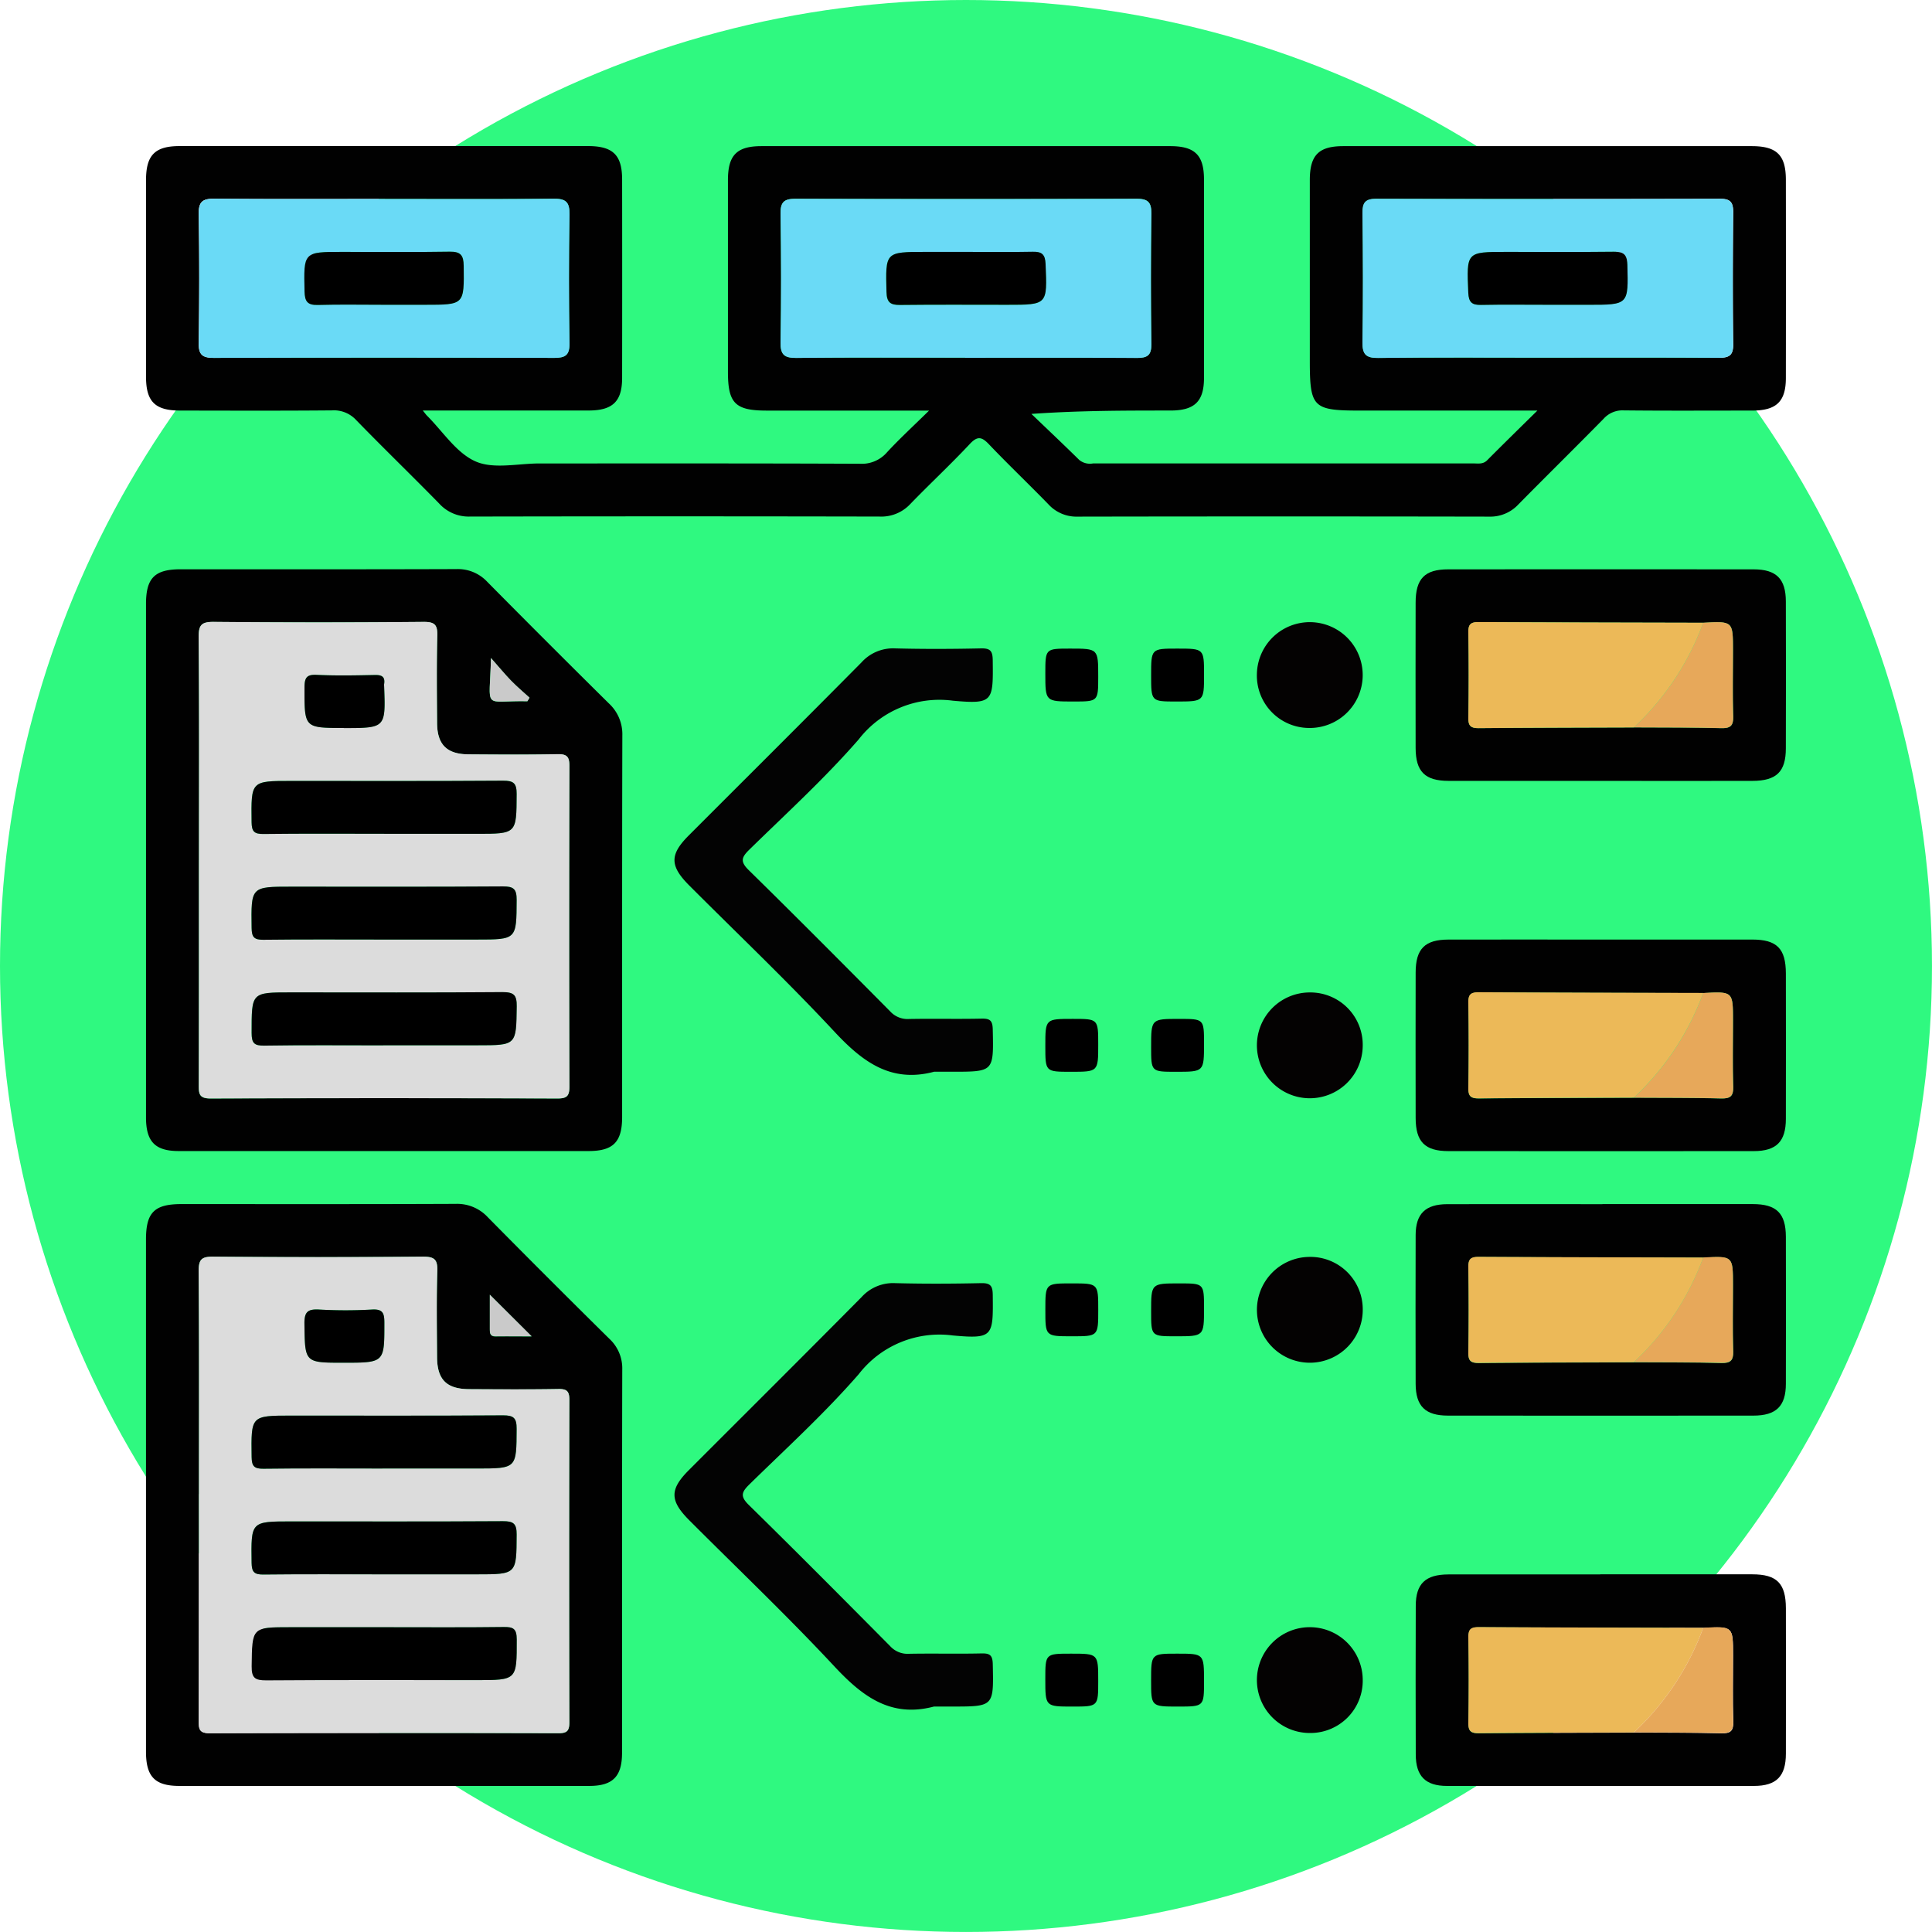 <svg xmlns="http://www.w3.org/2000/svg" xmlns:xlink="http://www.w3.org/1999/xlink" width="90.997" height="90.997" viewBox="0 0 90.997 90.997">
  <defs>
    <clipPath id="clip-path">
      <rect id="Rectángulo_37147" data-name="Rectángulo 37147" width="77.241" height="77.238" fill="none"/>
    </clipPath>
  </defs>
  <g id="Grupo_86073" data-name="Grupo 86073" transform="translate(-0.278 -0.277)">
    <circle id="Elipse_5411" data-name="Elipse 5411" cx="45.498" cy="45.498" r="45.498" transform="translate(0.278 0.277)" fill="#2ff980"/>
    <g id="Grupo_87205" data-name="Grupo 87205" transform="translate(7.156 7.157)">
      <g id="Grupo_87204" data-name="Grupo 87204" clip-path="url(#clip-path)">
        <path id="Trazado_133344" data-name="Trazado 133344" d="M13.037,12.458c.124.153.152.195.187.23.754.749,1.391,1.767,2.3,2.166.851.373,1.989.095,3,.095,5.034,0,10.069-.008,15.1.014a1.568,1.568,0,0,0,1.278-.542c.588-.636,1.228-1.223,1.979-1.962H29.238c-1.488,0-1.83-.341-1.83-1.825q0-4.515,0-9.031c0-1.177.418-1.6,1.583-1.6q9.615,0,19.23,0C49.4,0,49.829.422,49.83,1.578q.006,4.671,0,9.342c0,1.107-.442,1.534-1.572,1.536-2.147,0-4.294,0-6.557.159.754.723,1.513,1.439,2.257,2.172a.8.8,0,0,0,.65.16q8.953,0,17.906,0c.225,0,.456.05.653-.148.739-.744,1.489-1.476,2.366-2.341H57.189c-2.234,0-2.375-.14-2.375-2.369q0-4.243,0-8.486c0-1.177.418-1.6,1.583-1.6q9.615,0,19.23,0c1.177,0,1.607.421,1.609,1.576q.006,4.671,0,9.342c0,1.108-.442,1.534-1.571,1.537-2.024,0-4.049.013-6.073-.009a1.189,1.189,0,0,0-.945.4c-1.327,1.351-2.679,2.679-4.008,4.028a1.805,1.805,0,0,1-1.379.576q-9.693-.018-19.386,0A1.787,1.787,0,0,1,42.5,16.87c-.923-.949-1.882-1.862-2.795-2.82-.338-.355-.539-.411-.907-.016C37.894,15,36.925,15.9,36,16.856a1.866,1.866,0,0,1-1.45.594q-9.654-.02-19.308,0a1.872,1.872,0,0,1-1.438-.617c-1.289-1.316-2.616-2.6-3.9-3.921a1.426,1.426,0,0,0-1.153-.463c-2.387.021-4.775.012-7.162.008C.427,12.455,0,12.034,0,10.868Q0,6.235,0,1.6C0,.426.42,0,1.585,0Q11.2,0,20.815,0c1.177,0,1.608.421,1.609,1.576q.006,4.671,0,9.342c0,1.108-.442,1.535-1.571,1.537-2.563,0-5.125,0-7.816,0m-1.78-9.966c-2.672,0-5.343.014-8.015-.012-.561-.005-.773.124-.763.729.036,2.023.032,4.046,0,6.069-.008.554.178.7.712.7q8.015-.025,16.029,0c.522,0,.73-.122.721-.688q-.046-3.034,0-6.069c.01-.592-.18-.745-.753-.739-2.645.028-5.291.012-7.937.012M38.578,9.966c2.7,0,5.4-.01,8.093.009.493,0,.686-.124.679-.651q-.039-3.073,0-6.147c.008-.557-.183-.7-.715-.695q-8.015.024-16.029,0c-.525,0-.728.127-.719.69.03,2.023.033,4.047,0,6.069-.01.6.185.742.755.736,2.645-.027,5.291-.012,7.937-.012m27.393,0c2.7,0,5.4-.009,8.093.008.478,0,.7-.095.692-.637-.027-2.075-.022-4.15,0-6.225,0-.469-.141-.63-.621-.628q-8.092.02-16.185,0c-.525,0-.657.183-.652.677.022,2.023.029,4.047,0,6.069-.009.577.154.757.741.75,2.645-.03,5.291-.013,7.937-.013" transform="translate(0 0)" fill="#010101"/>
        <path id="Trazado_133345" data-name="Trazado 133345" d="M0,77.485Q0,71.492,0,65.5c0-1.224.409-1.635,1.625-1.636,4.332,0,8.664.006,13-.009a1.89,1.89,0,0,1,1.448.6q2.846,2.877,5.723,5.722a1.972,1.972,0,0,1,.639,1.511c-.015,5.992-.008,11.984-.01,17.977,0,1.176-.422,1.6-1.581,1.6q-9.65,0-19.3,0C.435,91.267.005,90.828,0,89.7Q0,83.593,0,77.485m2.492.08c0,3.528,0,7.056-.006,10.584,0,.408,0,.645.552.643q8.172-.036,16.344,0c.436,0,.562-.113.56-.555q-.023-7.549,0-15.1c0-.437-.113-.569-.556-.56-1.4.028-2.8.017-4.2.008-1.016-.007-1.47-.459-1.477-1.472-.01-1.375-.025-2.75.01-4.125.013-.5-.121-.646-.635-.642q-4.942.037-9.884,0c-.581-.006-.725.136-.72.719.031,3.5.015,7,.015,10.506m15.569-7.654c-.273-.25-.58-.508-.86-.794s-.56-.627-.957-1.075c-.055,2.523-.426,1.99,1.71,2.035.012,0,.026-.039.106-.166" transform="translate(-0.001 -43.931)" fill="#010101"/>
        <path id="Trazado_133346" data-name="Trazado 133346" d="M0,173.336q0-5.992,0-11.984c0-1.275.395-1.669,1.67-1.669,4.306,0,8.612.008,12.919-.01a1.966,1.966,0,0,1,1.513.632q2.842,2.88,5.723,5.723a1.893,1.893,0,0,1,.607,1.446c-.013,6.018-.006,12.036-.01,18.055,0,1.118-.437,1.559-1.548,1.559q-9.65.005-19.3,0c-1.153,0-1.573-.433-1.574-1.611q0-6.07,0-12.14m2.492.008q0,5.331-.006,10.662c0,.379,0,.6.512.6q8.211-.03,16.422,0c.4,0,.522-.1.521-.515q-.021-7.588,0-15.176c0-.4-.1-.528-.515-.521-1.4.025-2.8.015-4.2.008-1.068-.006-1.511-.447-1.517-1.511-.007-1.349-.03-2.7.012-4.047.017-.542-.123-.688-.675-.683q-4.941.043-9.884,0c-.545,0-.684.13-.68.678.027,3.5.014,7,.014,10.506m13.7-9.388c0,.637,0,1.116,0,1.6,0,.189,0,.365.268.361.52-.008,1.04,0,1.7,0L16.2,163.956" transform="translate(-0.002 -109.851)" fill="#010101"/>
        <path id="Trazado_133347" data-name="Trazado 133347" d="M200.336,215.594q3.577,0,7.155,0c1.163,0,1.584.426,1.587,1.6q.006,3.422,0,6.844c0,1.069-.446,1.522-1.5,1.523q-7.233.007-14.466,0c-1.01,0-1.464-.462-1.467-1.479q-.012-3.5,0-7c0-1.047.459-1.481,1.54-1.483,2.385-.005,4.77,0,7.155,0m1.581,7.449c1.371.008,2.743,0,4.113.035.437.011.581-.109.567-.558-.032-1.034-.01-2.07-.01-3.105,0-1.377,0-1.377-1.4-1.3-3.525-.009-7.05-.012-10.575-.033-.365,0-.493.1-.488.476q.031,2.021,0,4.043c-.006.379.121.48.487.477,2.436-.022,4.872-.024,7.308-.033" transform="translate(-131.841 -148.324)" fill="#010101"/>
        <path id="Trazado_133348" data-name="Trazado 133348" d="M200.353,73.845q-3.577,0-7.155,0c-1.117,0-1.553-.437-1.556-1.548q-.007-3.422,0-6.844c0-1.131.426-1.57,1.531-1.571q7.194-.006,14.388,0c1.068,0,1.515.446,1.518,1.507q.01,3.461,0,6.922c0,1.105-.442,1.532-1.571,1.534q-3.578.007-7.155,0m1.567-2.518c1.371.008,2.743,0,4.113.035.437.011.581-.109.567-.558-.032-1.034-.01-2.07-.01-3.105,0-1.377,0-1.377-1.4-1.3-3.525-.009-7.05-.012-10.575-.033-.365,0-.493.1-.488.476q.031,2.021,0,4.043c-.006.379.121.48.487.477,2.436-.022,4.872-.024,7.308-.033" transform="translate(-131.844 -43.946)" fill="#010101"/>
        <path id="Trazado_133349" data-name="Trazado 133349" d="M200.437,159.7q3.538,0,7.077,0c1.122,0,1.56.432,1.563,1.541q.008,3.461,0,6.922c0,1.054-.457,1.5-1.527,1.5q-7.194.006-14.388,0c-1.07,0-1.519-.445-1.522-1.5q-.01-3.5,0-7c0-1.007.463-1.456,1.486-1.459,2.437-.007,4.874,0,7.311,0m1.48,7.449c1.371.008,2.743,0,4.113.035.437.011.581-.109.567-.558-.032-1.034-.01-2.07-.01-3.105,0-1.377,0-1.377-1.4-1.3-3.525-.009-7.05-.012-10.575-.033-.365,0-.493.1-.488.476q.031,2.021,0,4.043c-.006.379.121.48.487.477,2.436-.022,4.872-.024,7.308-.033" transform="translate(-131.841 -109.868)" fill="#010101"/>
        <path id="Trazado_133350" data-name="Trazado 133350" d="M200.341,119.774q3.578,0,7.155,0c1.162,0,1.582.427,1.584,1.6q.006,3.422,0,6.844c0,1.068-.447,1.519-1.506,1.52q-7.194.007-14.388,0c-1.11,0-1.541-.44-1.543-1.561q-.007-3.422,0-6.844c0-1.122.432-1.556,1.544-1.558,2.385-.005,4.77,0,7.155,0m1.579,7.449c1.371.008,2.743,0,4.113.035.436.011.581-.109.567-.558-.032-1.034-.01-2.07-.01-3.105,0-1.377,0-1.377-1.4-1.3-3.525-.009-7.05-.012-10.575-.033-.365,0-.493.1-.488.476q.031,2.021,0,4.043c-.006.379.121.48.487.477,2.436-.022,4.872-.024,7.308-.033" transform="translate(-131.844 -82.401)" fill="#010101"/>
        <path id="Trazado_133351" data-name="Trazado 133351" d="M91.981,95.765c-2.059.542-3.4-.51-4.717-1.927-2.193-2.352-4.528-4.57-6.8-6.846-.924-.925-.93-1.455-.025-2.361,2.714-2.717,5.437-5.424,8.138-8.153a2,2,0,0,1,1.579-.656c1.348.035,2.7.03,4.047,0,.449-.01.547.133.552.563.022,1.942.025,2.072-1.883,1.9a4.807,4.807,0,0,0-4.432,1.825c-1.6,1.837-3.408,3.486-5.151,5.192-.368.36-.438.561-.028.963,2.241,2.2,4.453,4.426,6.664,6.655a1.106,1.106,0,0,0,.884.357c1.141-.022,2.283.008,3.424-.017.4-.009.515.1.523.512.043,1.99.057,1.99-1.917,1.99h-.856" transform="translate(-54.875 -52.163)" fill="#030303"/>
        <path id="Trazado_133352" data-name="Trazado 133352" d="M91.98,191.585c-2.06.543-3.4-.512-4.716-1.928-2.193-2.351-4.529-4.57-6.8-6.846-.924-.925-.93-1.455-.024-2.361,2.714-2.717,5.437-5.424,8.138-8.153a2,2,0,0,1,1.58-.656c1.349.035,2.7.03,4.047,0,.451-.01.547.135.551.564.021,1.941.024,2.072-1.884,1.9a4.807,4.807,0,0,0-4.431,1.826c-1.6,1.837-3.408,3.486-5.151,5.192-.368.361-.436.562-.027.963,2.241,2.2,4.453,4.426,6.663,6.655a1.106,1.106,0,0,0,.884.357c1.141-.022,2.284.009,3.425-.017.4-.009.513.1.522.513.043,1.989.057,1.989-1.917,1.989H91.98" transform="translate(-54.875 -118.085)" fill="#030303"/>
        <path id="Trazado_133353" data-name="Trazado 133353" d="M172.673,130.279a2.492,2.492,0,1,1-2.483-2.519,2.466,2.466,0,0,1,2.483,2.519" transform="translate(-115.367 -87.896)" fill="#040202"/>
        <path id="Trazado_133354" data-name="Trazado 133354" d="M172.674,170.134a2.492,2.492,0,1,1-2.553-2.449,2.467,2.467,0,0,1,2.553,2.449" transform="translate(-115.367 -115.364)" fill="#040202"/>
        <path id="Trazado_133355" data-name="Trazado 133355" d="M167.688,74.291a2.492,2.492,0,1,1,2.447,2.557,2.468,2.468,0,0,1-2.447-2.557" transform="translate(-115.366 -49.441)" fill="#040202"/>
        <path id="Trazado_133356" data-name="Trazado 133356" d="M170.194,228.563a2.492,2.492,0,1,1,2.479-2.524,2.463,2.463,0,0,1-2.479,2.524" transform="translate(-115.367 -153.819)" fill="#040202"/>
        <path id="Trazado_133357" data-name="Trazado 133357" d="M136.951,134.246c-1.2,0-1.2,0-1.2-1.214,0-1.278,0-1.278,1.291-1.278,1.2,0,1.2,0,1.2,1.214,0,1.278,0,1.278-1.291,1.278" transform="translate(-93.394 -90.645)"/>
        <path id="Trazado_133358" data-name="Trazado 133358" d="M153.042,131.755c1.17,0,1.17,0,1.17,1.165,0,1.326,0,1.326-1.321,1.326-1.17,0-1.17,0-1.17-1.165,0-1.326,0-1.326,1.321-1.326" transform="translate(-104.381 -90.645)"/>
        <path id="Trazado_133359" data-name="Trazado 133359" d="M152.905,78.351c-1.184,0-1.184,0-1.184-1.23,0-1.262,0-1.262,1.23-1.262,1.262,0,1.262,0,1.262,1.23,0,1.262,0,1.262-1.307,1.262" transform="translate(-104.381 -52.19)"/>
        <path id="Trazado_133360" data-name="Trazado 133360" d="M138.242,77.181c0,1.17,0,1.17-1.165,1.17-1.326,0-1.326,0-1.326-1.321,0-1.171,0-1.171,1.165-1.171,1.326,0,1.326,0,1.326,1.321" transform="translate(-93.394 -52.19)"/>
        <path id="Trazado_133361" data-name="Trazado 133361" d="M137,171.68c1.243,0,1.243,0,1.243,1.248s0,1.243-1.248,1.243-1.243,0-1.243-1.248,0-1.243,1.248-1.243" transform="translate(-93.394 -118.112)"/>
        <path id="Trazado_133362" data-name="Trazado 133362" d="M154.212,172.854c0,1.317,0,1.317-1.33,1.317-1.161,0-1.161,0-1.161-1.174,0-1.317,0-1.317,1.33-1.317,1.161,0,1.161,0,1.161,1.174" transform="translate(-104.381 -118.112)"/>
        <path id="Trazado_133363" data-name="Trazado 133363" d="M138.242,228.866c0,1.2,0,1.2-1.214,1.2-1.278,0-1.278,0-1.278-1.292,0-1.2,0-1.2,1.214-1.2,1.278,0,1.278,0,1.278,1.291" transform="translate(-93.394 -156.567)"/>
        <path id="Trazado_133364" data-name="Trazado 133364" d="M154.212,228.882c0,1.184,0,1.184-1.23,1.184-1.262,0-1.262,0-1.262-1.23,0-1.262,0-1.262,1.23-1.262,1.262,0,1.262,0,1.262,1.307" transform="translate(-104.381 -156.567)"/>
        <path id="Trazado_133365" data-name="Trazado 133365" d="M16.724,7.961c2.646,0,5.292.016,7.937-.012.573-.006.763.146.753.739q-.051,3.034,0,6.069c.008.566-.2.689-.722.688q-8.015-.023-16.029,0c-.535,0-.72-.143-.712-.7.029-2.023.034-4.047,0-6.069-.011-.6.2-.734.762-.729,2.671.026,5.343.012,8.015.012m-.059,4.983h1.944c1.86,0,1.842,0,1.821-1.832-.006-.5-.146-.677-.661-.669-1.684.027-3.369.01-5.054.01-1.839,0-1.824,0-1.781,1.871.011.466.141.642.622.629,1.036-.029,2.073-.009,3.11-.009" transform="translate(-5.467 -5.468)" fill="#6adaf6"/>
        <path id="Trazado_133366" data-name="Trazado 133366" d="M104.476,15.44c-2.646,0-5.291-.015-7.937.012-.57.006-.765-.141-.755-.736.035-2.023.032-4.046,0-6.069-.008-.563.194-.692.719-.69q8.015.024,16.029,0c.531,0,.723.138.715.7q-.044,3.073,0,6.147c.007.527-.186.654-.679.651-2.7-.019-5.4-.009-8.093-.009m.08-4.983h-1.944c-1.909,0-1.892,0-1.844,1.888.012.486.18.617.639.612,1.684-.02,3.369-.008,5.054-.008,1.9,0,1.885,0,1.8-1.927-.019-.446-.173-.58-.6-.571-1.036.021-2.073.007-3.11.007" transform="translate(-65.897 -5.474)" fill="#6adaf6"/>
        <path id="Trazado_133367" data-name="Trazado 133367" d="M192.3,15.44c-2.646,0-5.291-.017-7.937.013-.588.007-.751-.173-.742-.75.032-2.023.026-4.046,0-6.069-.005-.494.127-.679.652-.677q8.093.024,16.185,0c.48,0,.625.159.62.628-.019,2.075-.024,4.15,0,6.225.007.542-.214.64-.692.637-2.7-.017-5.395-.008-8.093-.008m.016-2.491h1.944c1.909,0,1.892,0,1.843-1.888-.012-.487-.18-.617-.639-.611-1.685.02-3.369.008-5.054.008-1.9,0-1.885,0-1.8,1.927.019.447.174.579.6.571,1.036-.021,2.073-.007,3.11-.007" transform="translate(-126.328 -5.474)" fill="#6adaf6"/>
        <path id="Trazado_133368" data-name="Trazado 133368" d="M7.958,83.044c0-3.5.015-7-.015-10.506-.005-.583.138-.724.72-.719q4.941.047,9.884,0c.514,0,.648.138.635.642-.035,1.374-.019,2.75-.01,4.125.007,1.013.461,1.465,1.477,1.472,1.4.01,2.8.02,4.2-.008.443-.009.558.124.556.56q-.022,7.549,0,15.1c0,.443-.124.556-.56.555q-8.171-.022-16.343,0c-.55,0-.553-.235-.552-.643.01-3.528.006-7.056.006-10.584M16.68,81.8h4.356c1.9,0,1.874,0,1.884-1.87,0-.516-.145-.636-.644-.633-3.319.022-6.638.012-9.957.012-1.925,0-1.909,0-1.883,1.948.006.445.132.558.565.553,1.893-.022,3.786-.01,5.678-.01m-.08,4.983h4.434c1.9,0,1.877,0,1.887-1.867,0-.511-.137-.639-.641-.636-3.319.023-6.638.012-9.957.012-1.927,0-1.911,0-1.885,1.945.006.441.125.561.562.556,1.866-.023,3.734-.01,5.6-.01m.039,4.983h4.434c1.848,0,1.824,0,1.849-1.828.007-.55-.138-.681-.681-.676-3.319.027-6.638.013-9.957.013-1.869,0-1.849,0-1.848,1.907,0,.484.125.6.6.6,1.866-.029,3.734-.012,5.6-.012M14.777,76.817c1.976,0,1.976,0,1.9-1.991a.431.431,0,0,1,0-.078c.056-.351-.11-.437-.439-.43-.906.019-1.814.038-2.718-.006-.495-.024-.593.137-.593.6,0,1.9-.02,1.9,1.849,1.9" transform="translate(-5.464 -49.41)" fill="#dcdcdc"/>
        <path id="Trazado_133369" data-name="Trazado 133369" d="M53.754,79.142c-.081.127-.094.166-.106.166-2.136-.046-1.765.488-1.71-2.035.4.449.663.775.957,1.075s.587.545.86.794" transform="translate(-35.692 -53.162)" fill="#cacaca"/>
        <path id="Trazado_133370" data-name="Trazado 133370" d="M7.96,178.827c0-3.5.013-7-.014-10.507,0-.548.135-.682.68-.678q4.942.041,9.884,0c.553,0,.692.141.675.683-.041,1.348-.019,2.7-.012,4.047.006,1.064.45,1.505,1.517,1.511,1.4.007,2.8.017,4.2-.007.412-.007.517.118.516.521q-.02,7.588,0,15.176c0,.412-.119.516-.521.515q-8.211-.019-16.422,0c-.511,0-.513-.224-.512-.6q.015-5.331.006-10.662m8.747,6.269H12.274c-1.84,0-1.814,0-1.838,1.84-.007.566.169.668.694.664,3.293-.025,6.586-.012,9.879-.012,1.94,0,1.918,0,1.915-1.918,0-.5-.16-.59-.616-.584-1.867.025-3.734.01-5.6.01m-.1-2.491h4.434c1.894,0,1.871,0,1.882-1.873,0-.522-.154-.633-.647-.63-3.319.022-6.638.011-9.957.011-1.924,0-1.907,0-1.88,1.951.006.449.139.555.568.55,1.867-.022,3.734-.009,5.6-.009m-.007-4.983h4.434c1.9,0,1.879,0,1.888-1.866,0-.508-.132-.641-.639-.638-3.319.023-6.638.012-9.957.012-1.927,0-1.912,0-1.886,1.944.006.438.121.563.56.558,1.867-.024,3.734-.01,5.6-.01m-1.84-4.983c1.951,0,1.935,0,1.931-1.894,0-.458-.082-.639-.587-.61a22.223,22.223,0,0,1-2.485,0c-.527-.029-.7.1-.693.663.024,1.84,0,1.841,1.833,1.841" transform="translate(-5.467 -115.334)" fill="#dcdcdc"/>
        <path id="Trazado_133371" data-name="Trazado 133371" d="M51.907,173.4l1.965,1.954c-.657,0-1.178-.006-1.7,0-.272,0-.269-.171-.268-.361,0-.479,0-.959,0-1.6" transform="translate(-35.711 -119.297)" fill="#cacaca"/>
        <path id="Trazado_133372" data-name="Trazado 133372" d="M207.4,228.525c-2.436.008-4.872.011-7.308.033-.366,0-.493-.1-.487-.477q.031-2.021,0-4.043c-.006-.38.122-.478.488-.476,3.525.02,7.05.024,10.575.033a12.711,12.711,0,0,1-3.267,4.931" transform="translate(-137.325 -153.806)" fill="#ecb958"/>
        <path id="Trazado_133373" data-name="Trazado 133373" d="M224.59,228.541a12.711,12.711,0,0,0,3.267-4.931c1.4-.074,1.4-.074,1.4,1.3,0,1.035-.022,2.071.01,3.105.014.449-.13.569-.567.558-1.37-.034-2.742-.027-4.113-.035" transform="translate(-154.514 -153.822)" fill="#e7a85a"/>
        <path id="Trazado_133374" data-name="Trazado 133374" d="M207.4,76.81c-2.436.008-4.872.011-7.308.033-.366,0-.493-.1-.487-.477q.031-2.021,0-4.043c-.006-.38.122-.478.488-.476,3.525.02,7.05.024,10.575.033A12.71,12.71,0,0,1,207.4,76.81" transform="translate(-137.325 -49.429)" fill="#ecb958"/>
        <path id="Trazado_133375" data-name="Trazado 133375" d="M224.59,76.826a12.71,12.71,0,0,0,3.267-4.931c1.4-.074,1.4-.074,1.4,1.3,0,1.035-.022,2.071.01,3.105.014.449-.13.569-.567.558-1.37-.034-2.742-.027-4.113-.035" transform="translate(-154.514 -49.445)" fill="#e7a85a"/>
        <path id="Trazado_133376" data-name="Trazado 133376" d="M207.4,172.63c-2.436.008-4.872.011-7.308.033-.366,0-.493-.1-.487-.477q.031-2.021,0-4.043c-.006-.38.122-.478.488-.476,3.525.02,7.05.024,10.575.033a12.71,12.71,0,0,1-3.267,4.931" transform="translate(-137.325 -115.351)" fill="#ecb958"/>
        <path id="Trazado_133377" data-name="Trazado 133377" d="M224.59,172.646a12.71,12.71,0,0,0,3.267-4.931c1.4-.074,1.4-.074,1.4,1.3,0,1.035-.022,2.071.01,3.105.014.449-.13.569-.567.558-1.37-.034-2.742-.027-4.113-.035" transform="translate(-154.514 -115.368)" fill="#e7a85a"/>
        <path id="Trazado_133378" data-name="Trazado 133378" d="M207.4,132.7c-2.436.008-4.872.011-7.308.033-.366,0-.493-.1-.487-.477q.031-2.021,0-4.043c-.006-.38.122-.478.488-.476,3.525.02,7.05.024,10.575.033A12.71,12.71,0,0,1,207.4,132.7" transform="translate(-137.325 -87.883)" fill="#ecb958"/>
        <path id="Trazado_133379" data-name="Trazado 133379" d="M224.59,132.721a12.71,12.71,0,0,0,3.267-4.931c1.4-.074,1.4-.074,1.4,1.3,0,1.035-.022,2.071.01,3.105.014.449-.13.569-.567.558-1.37-.034-2.742-.027-4.113-.035" transform="translate(-154.514 -87.9)" fill="#e7a85a"/>
        <path id="Trazado_133380" data-name="Trazado 133380" d="M27.634,18.441c-1.037,0-2.074-.02-3.11.009-.481.013-.611-.163-.622-.629-.043-1.872-.058-1.871,1.781-1.871,1.685,0,3.369.017,5.054-.01.515-.008.656.167.661.669.021,1.833.039,1.832-1.821,1.832H27.634" transform="translate(-16.436 -10.966)"/>
        <path id="Trazado_133381" data-name="Trazado 133381" d="M115.517,15.958c1.037,0,2.074.014,3.11-.007.426-.009.58.124.6.571.081,1.927.1,1.927-1.8,1.927-1.685,0-3.369-.012-5.054.008-.46.005-.627-.125-.639-.612-.048-1.888-.065-1.887,1.844-1.887h1.944" transform="translate(-76.858 -10.974)"/>
        <path id="Trazado_133382" data-name="Trazado 133382" d="M203.248,18.447c-1.037,0-2.074-.014-3.11.007-.425.009-.581-.124-.6-.571-.082-1.928-.1-1.927,1.8-1.927,1.685,0,3.369.012,5.054-.007.459-.006.627.124.639.611.048,1.888.066,1.888-1.843,1.888h-1.944" transform="translate(-137.26 -10.972)"/>
        <path id="Trazado_133383" data-name="Trazado 133383" d="M22.166,98.288c-1.893,0-3.786-.013-5.678.01-.433.005-.559-.108-.565-.553C15.9,95.8,15.881,95.8,17.806,95.8c3.319,0,6.638.011,9.957-.012.5,0,.647.117.644.633-.01,1.87.011,1.87-1.884,1.87H22.166" transform="translate(-10.951 -65.898)"/>
        <path id="Trazado_133384" data-name="Trazado 133384" d="M22.087,114.257c-1.867,0-3.734-.013-5.6.01-.437.005-.556-.115-.562-.556-.026-1.946-.041-1.945,1.885-1.945,3.319,0,6.638.011,9.957-.012.5,0,.644.125.641.636-.01,1.867.011,1.867-1.887,1.867H22.087" transform="translate(-10.952 -76.884)"/>
        <path id="Trazado_133385" data-name="Trazado 133385" d="M22.134,130.224c-1.867,0-3.734-.017-5.6.012-.478.007-.6-.113-.6-.6,0-1.907-.021-1.907,1.848-1.907,3.319,0,6.638.014,9.957-.013.543,0,.689.127.681.676-.025,1.828,0,1.828-1.849,1.828H22.134" transform="translate(-10.96 -87.868)"/>
        <path id="Trazado_133386" data-name="Trazado 133386" d="M25.769,82.311c-1.869,0-1.852,0-1.849-1.9,0-.468.1-.629.593-.6.9.044,1.812.025,2.718.006.329-.007.495.079.439.43a.431.431,0,0,0,0,.078c.076,1.991.076,1.991-1.9,1.991" transform="translate(-16.456 -54.904)"/>
        <path id="Trazado_133387" data-name="Trazado 133387" d="M22.2,223.559c1.867,0,3.734.014,5.6-.01.456-.006.615.079.616.584,0,1.918.025,1.918-1.915,1.918-3.293,0-6.586-.012-9.879.012-.525,0-.7-.1-.694-.664.025-1.84,0-1.84,1.838-1.84Z" transform="translate(-10.955 -153.797)"/>
        <path id="Trazado_133388" data-name="Trazado 133388" d="M22.09,210.079c-1.867,0-3.734-.012-5.6.009-.429.005-.562-.1-.568-.55-.027-1.951-.044-1.951,1.88-1.951,3.319,0,6.638.01,9.957-.011.494,0,.651.108.647.63-.01,1.873.012,1.873-1.882,1.873H22.09" transform="translate(-10.95 -142.808)"/>
        <path id="Trazado_133389" data-name="Trazado 133389" d="M22.086,194.107c-1.867,0-3.734-.014-5.6.01-.44.006-.554-.119-.56-.558-.026-1.944-.041-1.944,1.886-1.944,3.319,0,6.638.011,9.957-.012.507,0,.642.129.639.637-.009,1.866.011,1.866-1.888,1.866H22.086" transform="translate(-10.953 -131.82)"/>
        <path id="Trazado_133390" data-name="Trazado 133390" d="M25.743,178.128c-1.835,0-1.809,0-1.833-1.841-.007-.564.166-.692.693-.663a22.22,22.22,0,0,0,2.485,0c.5-.029.586.153.587.61,0,1.894.019,1.894-1.931,1.894" transform="translate(-16.449 -120.824)"/>
      </g>
    </g>
  </g>
</svg>
